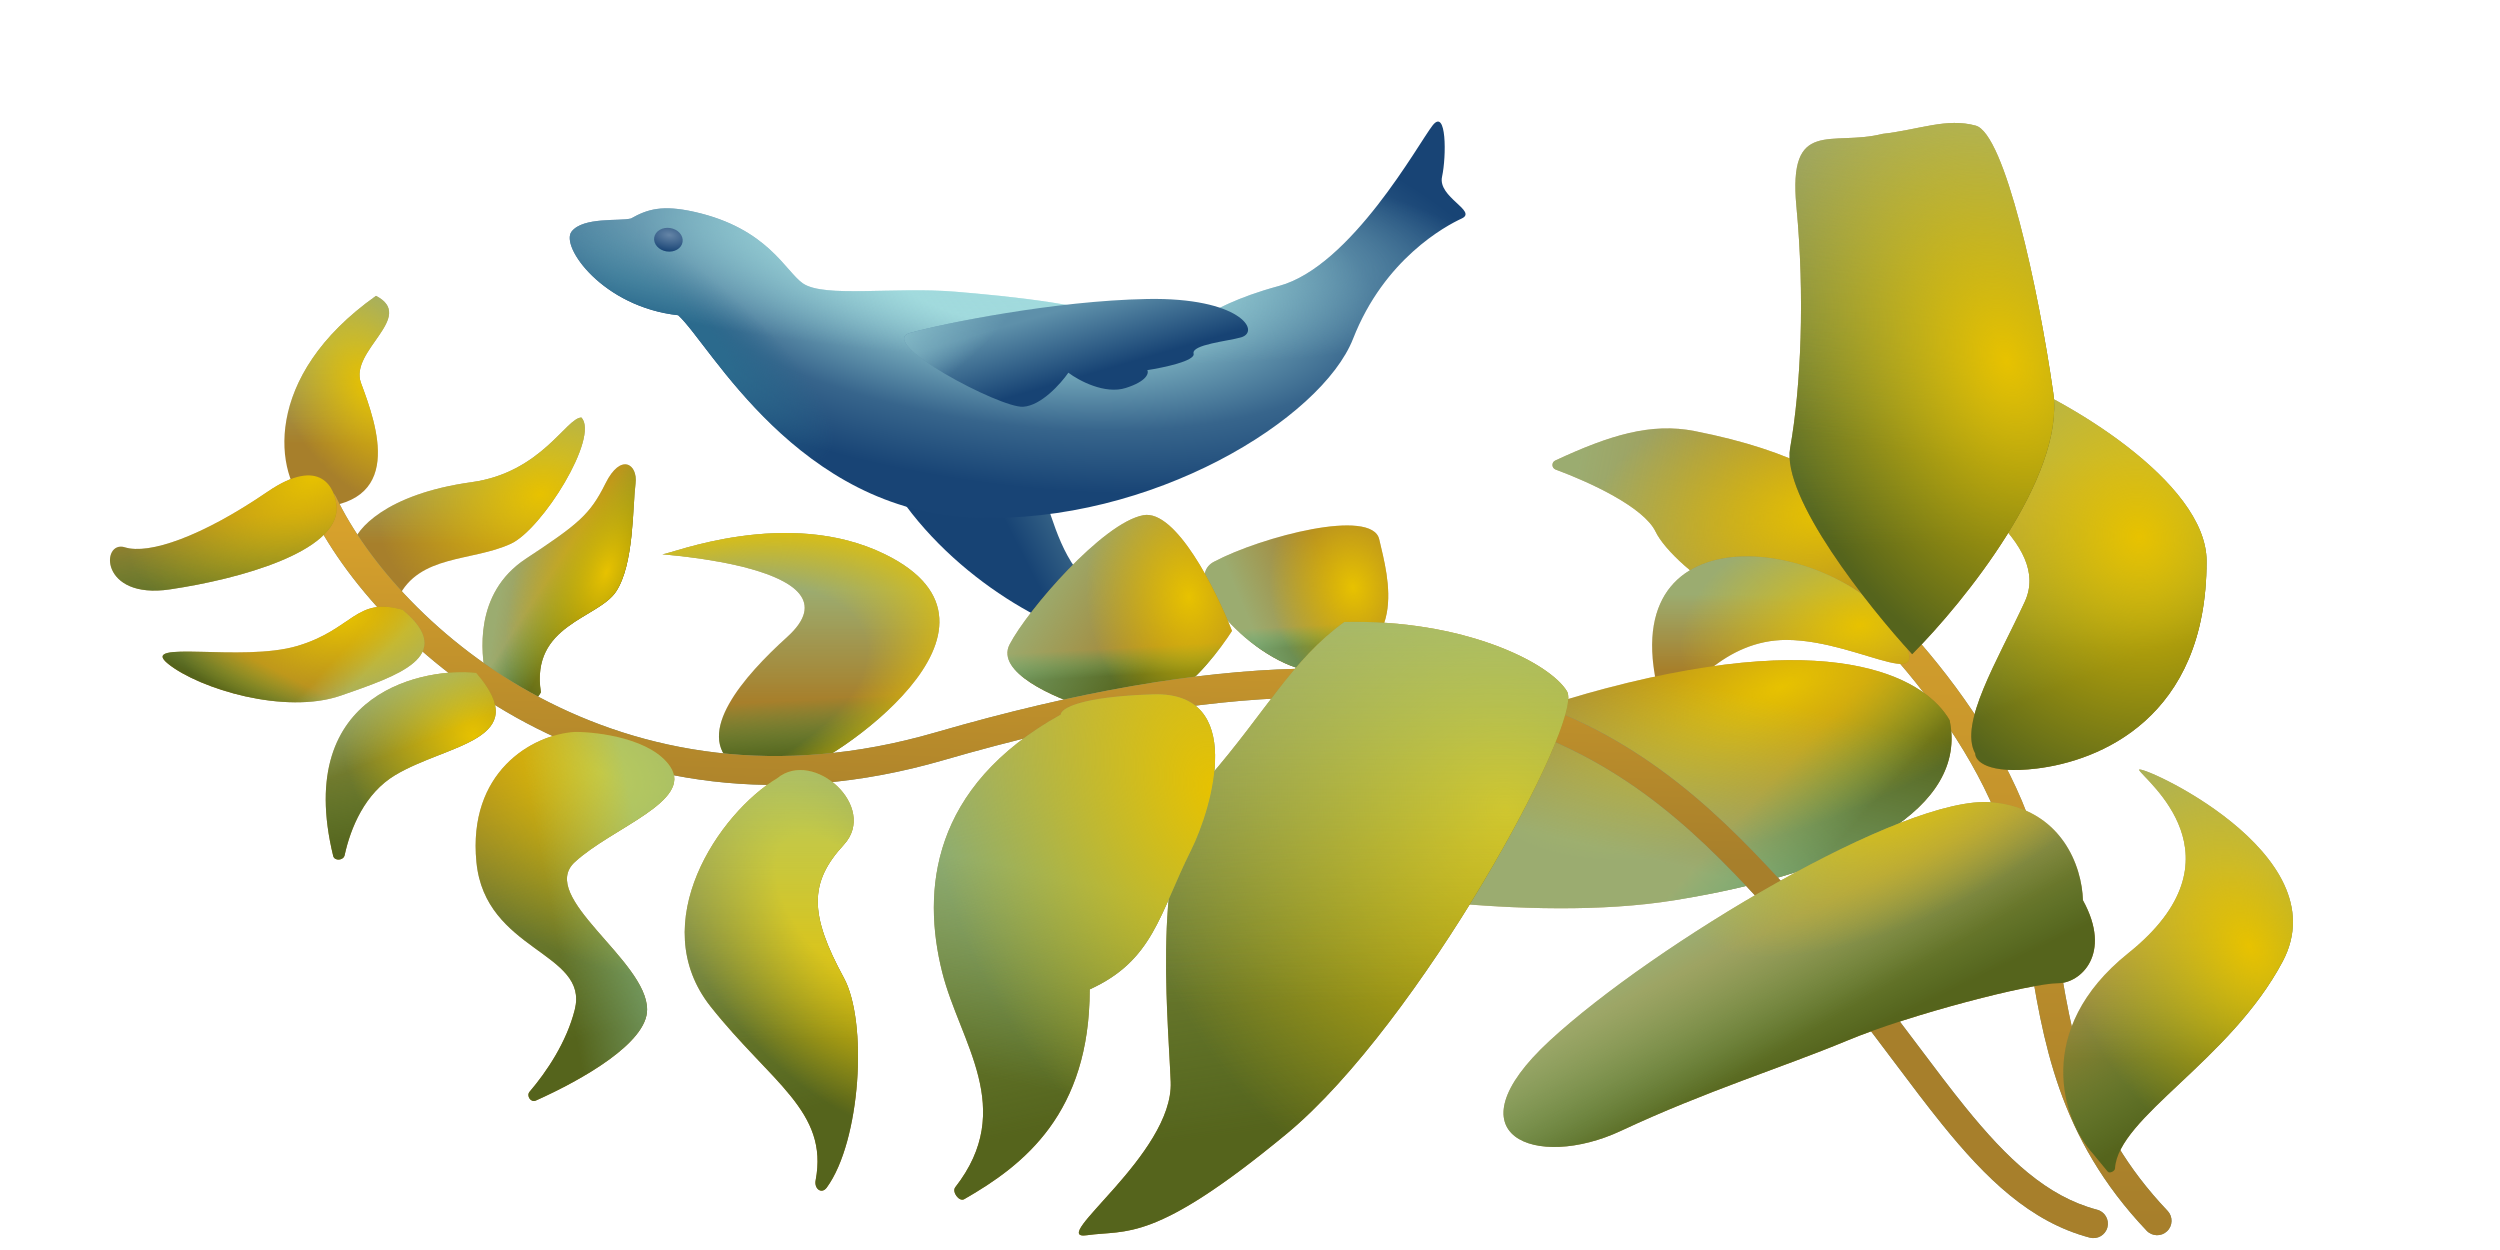 <svg viewBox="0 0 240 120" fill="none" xmlns="http://www.w3.org/2000/svg">
<path d="M107.115 61.759C112.528 62.367 108.391 58.965 105.177 56.546C102.046 54.189 101.208 50.259 100.002 46.886C95.924 48.556 88.866 47.613 85.847 46.933C91.535 55.727 101.702 61.151 107.115 61.759Z" fill="url(#paint0_linear_8078_27701)"/>
<path d="M93.556 49.697C76.531 49.067 68.247 33.148 65.107 30.262C57.87 29.468 53.771 23.662 54.872 22.233C55.973 20.803 59.509 21.257 60.578 20.971C62.155 20.08 63.581 19.648 66.66 20.339C73.716 21.923 75.41 26.068 77.084 27.208C79.143 28.609 85.88 27.512 91.748 28.007C96.369 28.397 105.745 29.241 109.718 31.392C114.979 32.216 114.488 29.696 122.785 27.451C129.729 25.572 136.187 13.743 137.532 12.038C138.877 10.333 138.864 15.001 138.436 16.969C138.008 18.938 141.873 20.262 140.324 20.977C138.775 21.692 132.893 24.843 129.895 32.516C126.897 40.189 110.581 50.328 93.556 49.697Z" fill="url(#paint1_radial_8078_27701)"/>
<path d="M93.556 49.697C76.531 49.067 68.247 33.148 65.107 30.262C57.87 29.468 53.771 23.662 54.872 22.233C55.973 20.803 59.509 21.257 60.578 20.971C62.155 20.08 63.581 19.648 66.66 20.339C73.716 21.923 75.41 26.068 77.084 27.208C79.143 28.609 85.88 27.512 91.748 28.007C96.369 28.397 105.745 29.241 109.718 31.392C114.979 32.216 114.488 29.696 122.785 27.451C129.729 25.572 136.187 13.743 137.532 12.038C138.877 10.333 138.864 15.001 138.436 16.969C138.008 18.938 141.873 20.262 140.324 20.977C138.775 21.692 132.893 24.843 129.895 32.516C126.897 40.189 110.581 50.328 93.556 49.697Z" fill="url(#paint2_radial_8078_27701)"/>
<path d="M93.556 49.697C76.531 49.067 68.247 33.148 65.107 30.262C57.87 29.468 53.771 23.662 54.872 22.233C55.973 20.803 59.509 21.257 60.578 20.971C62.155 20.08 63.581 19.648 66.66 20.339C73.716 21.923 75.41 26.068 77.084 27.208C79.143 28.609 85.88 27.512 91.748 28.007C96.369 28.397 105.745 29.241 109.718 31.392C114.979 32.216 114.488 29.696 122.785 27.451C129.729 25.572 136.187 13.743 137.532 12.038C138.877 10.333 138.864 15.001 138.436 16.969C138.008 18.938 141.873 20.262 140.324 20.977C138.775 21.692 132.893 24.843 129.895 32.516C126.897 40.189 110.581 50.328 93.556 49.697Z" fill="url(#paint3_radial_8078_27701)"/>
<path d="M108.082 37.243C106.066 37.885 103.563 36.535 102.563 35.78C101.841 36.824 99.961 38.941 98.219 39.051C96.042 39.189 84.096 32.888 87.355 31.961C90.613 31.035 101.251 28.868 110.138 28.703C119.025 28.538 121.089 31.822 119.14 32.388C117.886 32.753 114.362 33.077 114.585 33.95C114.763 34.648 111.7 35.294 110.146 35.53C110.299 35.833 110.099 36.6 108.082 37.243Z" fill="url(#paint4_linear_8078_27701)"/>
<path d="M108.082 37.243C106.066 37.885 103.563 36.535 102.563 35.78C101.841 36.824 99.961 38.941 98.219 39.051C96.042 39.189 84.096 32.888 87.355 31.961C90.613 31.035 101.251 28.868 110.138 28.703C119.025 28.538 121.089 31.822 119.14 32.388C117.886 32.753 114.362 33.077 114.585 33.95C114.763 34.648 111.7 35.294 110.146 35.53C110.299 35.833 110.099 36.6 108.082 37.243Z" fill="url(#paint5_radial_8078_27701)"/>
<ellipse cx="64.166" cy="23.015" rx="1.379" ry="1.137" transform="rotate(8.899 64.166 23.015)" fill="url(#paint6_radial_8078_27701)"/>
<path fill-rule="evenodd" clip-rule="evenodd" d="M171.538 51.662C171.995 51.049 172.863 50.923 173.476 51.38C176.667 53.762 181.585 58.189 186.079 63.802C190.565 69.403 194.714 76.291 196.22 83.591C196.724 86.032 197.103 88.411 197.474 90.74C198.901 99.705 200.213 107.942 208.088 116.242C208.614 116.797 208.591 117.673 208.036 118.199C207.481 118.726 206.605 118.703 206.079 118.148C197.561 109.17 196.106 99.94 194.675 90.866C194.32 88.616 193.967 86.375 193.508 84.15C192.126 77.453 188.268 70.965 183.918 65.532C179.576 60.111 174.83 55.846 171.819 53.599C171.206 53.142 171.08 52.274 171.538 51.662Z" fill="#789382"/>
<path fill-rule="evenodd" clip-rule="evenodd" d="M171.538 51.662C171.995 51.049 172.863 50.923 173.476 51.38C176.667 53.762 181.585 58.189 186.079 63.802C190.565 69.403 194.714 76.291 196.22 83.591C196.724 86.032 197.103 88.411 197.474 90.74C198.901 99.705 200.213 107.942 208.088 116.242C208.614 116.797 208.591 117.673 208.036 118.199C207.481 118.726 206.605 118.703 206.079 118.148C197.561 109.17 196.106 99.94 194.675 90.866C194.32 88.616 193.967 86.375 193.508 84.15C192.126 77.453 188.268 70.965 183.918 65.532C179.576 60.111 174.83 55.846 171.819 53.599C171.206 53.142 171.08 52.274 171.538 51.662Z" fill="url(#paint7_linear_8078_27701)"/>
<path d="M162.692 41.384C182.077 45.192 182.884 53.932 180.865 57.826C171.49 63.451 160.529 54.365 158.942 51.047C157.808 48.677 152.6 46.283 149.343 45.079C148.953 44.936 148.924 44.389 149.3 44.213C154.546 41.768 158.494 40.559 162.692 41.384Z" fill="#A77F2B"/>
<path d="M162.692 41.384C182.077 45.192 182.884 53.932 180.865 57.826C171.49 63.451 160.529 54.365 158.942 51.047C157.808 48.677 152.6 46.283 149.343 45.079C148.953 44.936 148.924 44.389 149.3 44.213C154.546 41.768 158.494 40.559 162.692 41.384Z" fill="url(#paint8_linear_8078_27701)" fill-opacity="0.55"/>
<path d="M162.692 41.384C182.077 45.192 182.884 53.932 180.865 57.826C171.49 63.451 160.529 54.365 158.942 51.047C157.808 48.677 152.6 46.283 149.343 45.079C148.953 44.936 148.924 44.389 149.3 44.213C154.546 41.768 158.494 40.559 162.692 41.384Z" fill="url(#paint9_radial_8078_27701)"/>
<path d="M159.951 68.932C153.172 49.317 173.797 50.903 181.441 59.413C187.066 67.778 178.846 61.432 171.49 61.432C165.606 61.432 161.827 66.336 159.951 68.932Z" fill="#A77F2B"/>
<path d="M159.951 68.932C153.172 49.317 173.797 50.903 181.441 59.413C187.066 67.778 178.846 61.432 171.49 61.432C165.606 61.432 161.827 66.336 159.951 68.932Z" fill="url(#paint10_linear_8078_27701)" fill-opacity="0.55"/>
<path d="M159.951 68.932C153.172 49.317 173.797 50.903 181.441 59.413C187.066 67.778 178.846 61.432 171.49 61.432C165.606 61.432 161.827 66.336 159.951 68.932Z" fill="url(#paint11_radial_8078_27701)"/>
<path d="M204.316 91.505C195.114 98.86 198.011 107.571 200.915 110.743L202.345 112.478C202.512 112.681 203.025 112.438 203.04 112.175C203.324 107.265 214.048 101.863 219.129 92.311C224.706 81.827 204.947 73.117 205.361 73.924C205.844 74.865 215.818 82.311 204.316 91.505Z" fill="#A77F2B"/>
<path d="M204.316 91.505C195.114 98.86 198.011 107.571 200.915 110.743L202.345 112.478C202.512 112.681 203.025 112.438 203.04 112.175C203.324 107.265 214.048 101.863 219.129 92.311C224.706 81.827 204.947 73.117 205.361 73.924C205.844 74.865 215.818 82.311 204.316 91.505Z" fill="url(#paint12_linear_8078_27701)"/>
<path d="M204.316 91.505C195.114 98.86 198.011 107.571 200.915 110.743L202.345 112.478C202.512 112.681 203.025 112.438 203.04 112.175C203.324 107.265 214.048 101.863 219.129 92.311C224.706 81.827 204.947 73.117 205.361 73.924C205.844 74.865 215.818 82.311 204.316 91.505Z" fill="url(#paint13_linear_8078_27701)" fill-opacity="0.55"/>
<path d="M204.316 91.505C195.114 98.86 198.011 107.571 200.915 110.743L202.345 112.478C202.512 112.681 203.025 112.438 203.04 112.175C203.324 107.265 214.048 101.863 219.129 92.311C224.706 81.827 204.947 73.117 205.361 73.924C205.844 74.865 215.818 82.311 204.316 91.505Z" fill="url(#paint14_radial_8078_27701)"/>
<path d="M194.38 57.767C191.784 63.392 188.034 69.45 189.621 72.335C189.621 73.056 190.804 74.354 195.534 73.777C201.448 73.056 211.832 69.017 211.832 53.873C211.832 46.227 198.13 38.152 191.784 35.844C186.707 33.998 180.342 35.075 177.794 35.844C177.794 35.844 177.65 38.44 182.698 42.623C187.746 46.806 196.977 52.142 194.38 57.767Z" fill="#A77F2B"/>
<path d="M194.38 57.767C191.784 63.392 188.034 69.45 189.621 72.335C189.621 73.056 190.804 74.354 195.534 73.777C201.448 73.056 211.832 69.017 211.832 53.873C211.832 46.227 198.13 38.152 191.784 35.844C186.707 33.998 180.342 35.075 177.794 35.844C177.794 35.844 177.65 38.44 182.698 42.623C187.746 46.806 196.977 52.142 194.38 57.767Z" fill="url(#paint15_linear_8078_27701)"/>
<path d="M194.38 57.767C191.784 63.392 188.034 69.45 189.621 72.335C189.621 73.056 190.804 74.354 195.534 73.777C201.448 73.056 211.832 69.017 211.832 53.873C211.832 46.227 198.13 38.152 191.784 35.844C186.707 33.998 180.342 35.075 177.794 35.844C177.794 35.844 177.65 38.44 182.698 42.623C187.746 46.806 196.977 52.142 194.38 57.767Z" fill="url(#paint16_linear_8078_27701)" fill-opacity="0.55"/>
<path d="M194.38 57.767C191.784 63.392 188.034 69.45 189.621 72.335C189.621 73.056 190.804 74.354 195.534 73.777C201.448 73.056 211.832 69.017 211.832 53.873C211.832 46.227 198.13 38.152 191.784 35.844C186.707 33.998 180.342 35.075 177.794 35.844C177.794 35.844 177.65 38.44 182.698 42.623C187.746 46.806 196.977 52.142 194.38 57.767Z" fill="url(#paint17_radial_8078_27701)"/>
<path d="M172.457 19.841C171.643 11.235 175.823 14.093 180.731 12.85C184.32 12.44 186.868 11.297 189.662 12.059C192.457 12.82 195.675 27.672 197.113 37.711C198.263 45.743 188.563 57.787 183.569 62.804C179.315 58.17 171.016 47.721 171.854 43.004C172.902 37.109 173.27 28.448 172.457 19.841Z" fill="#A77F2B"/>
<path d="M172.457 19.841C171.643 11.235 175.823 14.093 180.731 12.85C184.32 12.44 186.868 11.297 189.662 12.059C192.457 12.82 195.675 27.672 197.113 37.711C198.263 45.743 188.563 57.787 183.569 62.804C179.315 58.17 171.016 47.721 171.854 43.004C172.902 37.109 173.27 28.448 172.457 19.841Z" fill="url(#paint18_linear_8078_27701)"/>
<path d="M172.457 19.841C171.643 11.235 175.823 14.093 180.731 12.85C184.32 12.44 186.868 11.297 189.662 12.059C192.457 12.82 195.675 27.672 197.113 37.711C198.263 45.743 188.563 57.787 183.569 62.804C179.315 58.17 171.016 47.721 171.854 43.004C172.902 37.109 173.27 28.448 172.457 19.841Z" fill="url(#paint19_linear_8078_27701)" fill-opacity="0.55"/>
<path d="M172.457 19.841C171.643 11.235 175.823 14.093 180.731 12.85C184.32 12.44 186.868 11.297 189.662 12.059C192.457 12.82 195.675 27.672 197.113 37.711C198.263 45.743 188.563 57.787 183.569 62.804C179.315 58.17 171.016 47.721 171.854 43.004C172.902 37.109 173.27 28.448 172.457 19.841Z" fill="url(#paint20_radial_8078_27701)"/>
<path d="M154.118 66.092C177.248 59.992 185.128 65.584 187.161 69.142C188.94 77.53 178.011 83.63 160.727 86.427C146.899 88.663 127.683 85.495 119.804 83.63C123.532 79.818 135.614 70.972 154.118 66.092Z" fill="#A77F2B"/>
<path d="M154.118 66.092C177.248 59.992 185.128 65.584 187.161 69.142C188.94 77.53 178.011 83.63 160.727 86.427C146.899 88.663 127.683 85.495 119.804 83.63C123.532 79.818 135.614 70.972 154.118 66.092Z" fill="url(#paint21_linear_8078_27701)"/>
<path d="M154.118 66.092C177.248 59.992 185.128 65.584 187.161 69.142C188.94 77.53 178.011 83.63 160.727 86.427C146.899 88.663 127.683 85.495 119.804 83.63C123.532 79.818 135.614 70.972 154.118 66.092Z" fill="url(#paint22_radial_8078_27701)"/>
<path d="M154.118 66.092C177.248 59.992 185.128 65.584 187.161 69.142C188.94 77.53 178.011 83.63 160.727 86.427C146.899 88.663 127.683 85.495 119.804 83.63C123.532 79.818 135.614 70.972 154.118 66.092Z" fill="url(#paint23_linear_8078_27701)" fill-opacity="0.55"/>
<path d="M36.096 28.402C25.134 36.191 26.288 45.566 29.606 48.739C39.088 48.739 36.119 40.724 34.671 36.813L34.654 36.767C33.5 33.652 39.99 30.421 36.096 28.402Z" fill="#A77F2B"/>
<path d="M36.096 28.402C25.134 36.191 26.288 45.566 29.606 48.739C39.088 48.739 36.119 40.724 34.671 36.813L34.654 36.767C33.5 33.652 39.99 30.421 36.096 28.402Z" fill="url(#paint24_linear_8078_27701)" fill-opacity="0.55"/>
<path d="M36.096 28.402C25.134 36.191 26.288 45.566 29.606 48.739C39.088 48.739 36.119 40.724 34.671 36.813L34.654 36.767C33.5 33.652 39.99 30.421 36.096 28.402Z" fill="url(#paint25_radial_8078_27701)"/>
<path d="M33.894 52.2C33.663 53.239 37.068 56.72 38.222 57.393C40.24 53.21 45.289 53.931 49.039 52.2C52.039 50.816 57.548 41.96 55.818 40.085C54.375 40.085 51.981 45.364 45.289 46.287C36.923 47.441 34.182 50.902 33.894 52.2Z" fill="#A77F2B"/>
<path d="M33.894 52.2C33.663 53.239 37.068 56.72 38.222 57.393C40.24 53.21 45.289 53.931 49.039 52.2C52.039 50.816 57.548 41.96 55.818 40.085C54.375 40.085 51.981 45.364 45.289 46.287C36.923 47.441 34.182 50.902 33.894 52.2Z" fill="url(#paint26_linear_8078_27701)" fill-opacity="0.55"/>
<path d="M33.894 52.2C33.663 53.239 37.068 56.72 38.222 57.393C40.24 53.21 45.289 53.931 49.039 52.2C52.039 50.816 57.548 41.96 55.818 40.085C54.375 40.085 51.981 45.364 45.289 46.287C36.923 47.441 34.182 50.902 33.894 52.2Z" fill="url(#paint27_radial_8078_27701)"/>
<path d="M50.481 53.642C45.404 56.988 46.251 62.902 46.587 64.729C48.318 66.46 50.481 69.075 51.924 66.46C50.914 59.969 57.404 59.393 59.135 56.797C60.866 54.2 60.722 48.72 61.01 46.412C61.241 44.566 59.604 43.426 58.126 46.412C56.647 49.398 55.558 50.296 50.481 53.642Z" fill="#A77F2B"/>
<path d="M50.481 53.642C45.404 56.988 46.251 62.902 46.587 64.729C48.318 66.46 50.481 69.075 51.924 66.46C50.914 59.969 57.404 59.393 59.135 56.797C60.866 54.2 60.722 48.72 61.01 46.412C61.241 44.566 59.604 43.426 58.126 46.412C56.647 49.398 55.558 50.296 50.481 53.642Z" fill="url(#paint28_linear_8078_27701)" fill-opacity="0.55"/>
<path d="M50.481 53.642C45.404 56.988 46.251 62.902 46.587 64.729C48.318 66.46 50.481 69.075 51.924 66.46C50.914 59.969 57.404 59.393 59.135 56.797C60.866 54.2 60.722 48.72 61.01 46.412C61.241 44.566 59.604 43.426 58.126 46.412C56.647 49.398 55.558 50.296 50.481 53.642Z" fill="url(#paint29_linear_8078_27701)"/>
<path d="M50.481 53.642C45.404 56.988 46.251 62.902 46.587 64.729C48.318 66.46 50.481 69.075 51.924 66.46C50.914 59.969 57.404 59.393 59.135 56.797C60.866 54.2 60.722 48.72 61.01 46.412C61.241 44.566 59.604 43.426 58.126 46.412C56.647 49.398 55.558 50.296 50.481 53.642Z" fill="url(#paint30_radial_8078_27701)"/>
<path d="M75.578 61.142C71.361 64.954 66.635 70.373 70.385 73.402C71.203 73.931 73.53 74.816 76.299 74.123C79.76 73.258 99.376 60.277 84.953 53.21C75.578 48.616 64.328 53.21 63.607 53.21C62.886 53.21 83.078 54.364 75.578 61.142Z" fill="#A77F2B"/>
<path d="M75.578 61.142C71.361 64.954 66.635 70.373 70.385 73.402C71.203 73.931 73.53 74.816 76.299 74.123C79.76 73.258 99.376 60.277 84.953 53.21C75.578 48.616 64.328 53.21 63.607 53.21C62.886 53.21 83.078 54.364 75.578 61.142Z" fill="url(#paint31_linear_8078_27701)"/>
<path d="M75.578 61.142C71.361 64.954 66.635 70.373 70.385 73.402C71.203 73.931 73.53 74.816 76.299 74.123C79.76 73.258 99.376 60.277 84.953 53.21C75.578 48.616 64.328 53.21 63.607 53.21C62.886 53.21 83.078 54.364 75.578 61.142Z" fill="url(#paint32_linear_8078_27701)" fill-opacity="0.55"/>
<path d="M75.578 61.142C71.361 64.954 66.635 70.373 70.385 73.402C71.203 73.931 73.53 74.816 76.299 74.123C79.76 73.258 99.376 60.277 84.953 53.21C75.578 48.616 64.328 53.21 63.607 53.21C62.886 53.21 83.078 54.364 75.578 61.142Z" fill="url(#paint33_radial_8078_27701)"/>
<path d="M116.538 53.932C112.846 55.893 121.298 64.46 126.49 64.46C135.432 62.73 133.269 55.518 132.404 51.768C131.71 48.764 121.154 51.48 116.538 53.932Z" fill="#A77F2B"/>
<path d="M116.538 53.932C112.846 55.893 121.298 64.46 126.49 64.46C135.432 62.73 133.269 55.518 132.404 51.768C131.71 48.764 121.154 51.48 116.538 53.932Z" fill="url(#paint34_linear_8078_27701)"/>
<path d="M116.538 53.932C112.846 55.893 121.298 64.46 126.49 64.46C135.432 62.73 133.269 55.518 132.404 51.768C131.71 48.764 121.154 51.48 116.538 53.932Z" fill="url(#paint35_linear_8078_27701)" fill-opacity="0.55"/>
<path d="M116.538 53.932C112.846 55.893 121.298 64.46 126.49 64.46C135.432 62.73 133.269 55.518 132.404 51.768C131.71 48.764 121.154 51.48 116.538 53.932Z" fill="url(#paint36_radial_8078_27701)"/>
<path d="M96.924 61.864C95.54 64.518 101.251 67.008 104.28 67.922C106.107 67.922 110.309 67.662 112.501 66.624C114.694 65.585 117.261 62.153 118.271 60.566C116.732 56.624 112.876 48.883 109.761 49.46C105.867 50.181 98.655 58.547 96.924 61.864Z" fill="#A77F2B"/>
<path d="M96.924 61.864C95.54 64.518 101.251 67.008 104.28 67.922C106.107 67.922 110.309 67.662 112.501 66.624C114.694 65.585 117.261 62.153 118.271 60.566C116.732 56.624 112.876 48.883 109.761 49.46C105.867 50.181 98.655 58.547 96.924 61.864Z" fill="url(#paint37_linear_8078_27701)"/>
<path d="M96.924 61.864C95.54 64.518 101.251 67.008 104.28 67.922C106.107 67.922 110.309 67.662 112.501 66.624C114.694 65.585 117.261 62.153 118.271 60.566C116.732 56.624 112.876 48.883 109.761 49.46C105.867 50.181 98.655 58.547 96.924 61.864Z" fill="url(#paint38_linear_8078_27701)" fill-opacity="0.55"/>
<path d="M96.924 61.864C95.54 64.518 101.251 67.008 104.28 67.922C106.107 67.922 110.309 67.662 112.501 66.624C114.694 65.585 117.261 62.153 118.271 60.566C116.732 56.624 112.876 48.883 109.761 49.46C105.867 50.181 98.655 58.547 96.924 61.864Z" fill="url(#paint39_radial_8078_27701)"/>
<path fill-rule="evenodd" clip-rule="evenodd" d="M30.42 47.075C31.11 46.745 31.937 47.037 32.267 47.727C38.157 60.041 59.336 79.161 89.783 70.322C117.433 62.294 135.19 62.922 147.864 67.665C159.711 72.1 166.923 80.079 173.454 87.303C173.899 87.796 174.342 88.286 174.783 88.771C178.373 92.721 181.455 96.821 184.265 100.56C185.784 102.581 187.224 104.497 188.622 106.226C192.701 111.272 196.507 114.866 201.325 116.134C202.065 116.328 202.506 117.086 202.312 117.825C202.117 118.565 201.36 119.006 200.62 118.812C194.886 117.303 190.601 113.079 186.468 107.967C184.948 106.087 183.457 104.1 181.914 102.045C179.166 98.385 176.256 94.508 172.733 90.633C172.309 90.166 171.884 89.697 171.459 89.227C164.884 81.96 158.088 74.449 146.893 70.259C134.99 65.804 117.896 65.043 90.555 72.981C58.509 82.285 36.099 62.156 29.769 48.922C29.439 48.232 29.73 47.405 30.42 47.075Z" fill="#789382"/>
<path fill-rule="evenodd" clip-rule="evenodd" d="M30.42 47.075C31.11 46.745 31.937 47.037 32.267 47.727C38.157 60.041 59.336 79.161 89.783 70.322C117.433 62.294 135.19 62.922 147.864 67.665C159.711 72.1 166.923 80.079 173.454 87.303C173.899 87.796 174.342 88.286 174.783 88.771C178.373 92.721 181.455 96.821 184.265 100.56C185.784 102.581 187.224 104.497 188.622 106.226C192.701 111.272 196.507 114.866 201.325 116.134C202.065 116.328 202.506 117.086 202.312 117.825C202.117 118.565 201.36 119.006 200.62 118.812C194.886 117.303 190.601 113.079 186.468 107.967C184.948 106.087 183.457 104.1 181.914 102.045C179.166 98.385 176.256 94.508 172.733 90.633C172.309 90.166 171.884 89.697 171.459 89.227C164.884 81.96 158.088 74.449 146.893 70.259C134.99 65.804 117.896 65.043 90.555 72.981C58.509 82.285 36.099 62.156 29.769 48.922C29.439 48.232 29.73 47.405 30.42 47.075Z" fill="url(#paint40_linear_8078_27701)"/>
<path d="M150.433 66.375C148.766 63.598 140.435 59.432 129.049 59.71C124.051 63.32 121.551 68.319 115.997 74.706C110.443 81.093 112.109 96.922 112.387 103.865C112.665 110.808 100.446 119.139 104.333 118.583C108.221 118.028 110.721 119.417 123.495 108.864C136.27 98.311 152.099 69.152 150.433 66.375Z" fill="#A77F2B"/>
<path d="M150.433 66.375C148.766 63.598 140.435 59.432 129.049 59.71C124.051 63.32 121.551 68.319 115.997 74.706C110.443 81.093 112.109 96.922 112.387 103.865C112.665 110.808 100.446 119.139 104.333 118.583C108.221 118.028 110.721 119.417 123.495 108.864C136.27 98.311 152.099 69.152 150.433 66.375Z" fill="url(#paint41_linear_8078_27701)"/>
<path d="M150.433 66.375C148.766 63.598 140.435 59.432 129.049 59.71C124.051 63.32 121.551 68.319 115.997 74.706C110.443 81.093 112.109 96.922 112.387 103.865C112.665 110.808 100.446 119.139 104.333 118.583C108.221 118.028 110.721 119.417 123.495 108.864C136.27 98.311 152.099 69.152 150.433 66.375Z" fill="url(#paint42_radial_8078_27701)"/>
<path d="M150.433 66.375C148.766 63.598 140.435 59.432 129.049 59.71C124.051 63.32 121.551 68.319 115.997 74.706C110.443 81.093 112.109 96.922 112.387 103.865C112.665 110.808 100.446 119.139 104.333 118.583C108.221 118.028 110.721 119.417 123.495 108.864C136.27 98.311 152.099 69.152 150.433 66.375Z" fill="url(#paint43_linear_8078_27701)" fill-opacity="0.55"/>
<path d="M90.447 93.314C88.503 85.538 89.336 75.541 101.833 68.599C101.833 68.043 103.61 66.877 110.719 66.655C119.606 66.377 116.437 77.435 114.33 81.65C111.275 87.76 110.719 92.202 104.61 94.98C104.61 106.852 98.344 111.82 92.564 115.121C92.077 115.399 91.36 114.42 91.705 113.978C97.605 106.415 92.137 100.075 90.447 93.314Z" fill="#A77F2B"/>
<path d="M90.447 93.314C88.503 85.538 89.336 75.541 101.833 68.599C101.833 68.043 103.61 66.877 110.719 66.655C119.606 66.377 116.437 77.435 114.33 81.65C111.275 87.76 110.719 92.202 104.61 94.98C104.61 106.852 98.344 111.82 92.564 115.121C92.077 115.399 91.36 114.42 91.705 113.978C97.605 106.415 92.137 100.075 90.447 93.314Z" fill="url(#paint44_linear_8078_27701)"/>
<path d="M90.447 93.314C88.503 85.538 89.336 75.541 101.833 68.599C101.833 68.043 103.61 66.877 110.719 66.655C119.606 66.377 116.437 77.435 114.33 81.65C111.275 87.76 110.719 92.202 104.61 94.98C104.61 106.852 98.344 111.82 92.564 115.121C92.077 115.399 91.36 114.42 91.705 113.978C97.605 106.415 92.137 100.075 90.447 93.314Z" fill="url(#paint45_linear_8078_27701)" fill-opacity="0.55"/>
<path d="M90.447 93.314C88.503 85.538 89.336 75.541 101.833 68.599C101.833 68.043 103.61 66.877 110.719 66.655C119.606 66.377 116.437 77.435 114.33 81.65C111.275 87.76 110.719 92.202 104.61 94.98C104.61 106.852 98.344 111.82 92.564 115.121C92.077 115.399 91.36 114.42 91.705 113.978C97.605 106.415 92.137 100.075 90.447 93.314Z" fill="url(#paint46_radial_8078_27701)"/>
<path d="M68.231 96.646C61.844 88.592 69.064 78.04 74.618 74.707C78.105 71.839 84.338 77.484 81.005 81.094C77.673 84.704 77.673 87.759 81.005 93.869C83.315 98.103 82.636 109.524 79.369 114.004C78.879 114.677 78.145 114.131 78.301 113.313C79.569 106.676 74.014 103.938 68.231 96.646Z" fill="#A77F2B"/>
<path d="M68.231 96.646C61.844 88.592 69.064 78.04 74.618 74.707C78.105 71.839 84.338 77.484 81.005 81.094C77.673 84.704 77.673 87.759 81.005 93.869C83.315 98.103 82.636 109.524 79.369 114.004C78.879 114.677 78.145 114.131 78.301 113.313C79.569 106.676 74.014 103.938 68.231 96.646Z" fill="url(#paint47_linear_8078_27701)"/>
<path d="M68.231 96.646C61.844 88.592 69.064 78.04 74.618 74.707C78.105 71.839 84.338 77.484 81.005 81.094C77.673 84.704 77.673 87.759 81.005 93.869C83.315 98.103 82.636 109.524 79.369 114.004C78.879 114.677 78.145 114.131 78.301 113.313C79.569 106.676 74.014 103.938 68.231 96.646Z" fill="url(#paint48_radial_8078_27701)"/>
<path d="M68.231 96.646C61.844 88.592 69.064 78.04 74.618 74.707C78.105 71.839 84.338 77.484 81.005 81.094C77.673 84.704 77.673 87.759 81.005 93.869C83.315 98.103 82.636 109.524 79.369 114.004C78.879 114.677 78.145 114.131 78.301 113.313C79.569 106.676 74.014 103.938 68.231 96.646Z" fill="url(#paint49_linear_8078_27701)" fill-opacity="0.55"/>
<path d="M45.737 82.759C44.904 74.15 51.013 70.54 55.179 70.263C57.493 70.263 62.566 70.929 64.343 73.595C66.564 76.927 58.789 79.427 55.179 82.759C51.57 86.092 62.121 92.201 62.121 96.922C62.121 100.097 55.972 103.625 51.428 105.659C50.959 105.869 50.508 105.196 50.843 104.805C52.466 102.906 54.396 100.052 55.179 96.922C56.568 91.368 46.57 91.368 45.737 82.759Z" fill="#A77F2B"/>
<path d="M45.737 82.759C44.904 74.15 51.013 70.54 55.179 70.263C57.493 70.263 62.566 70.929 64.343 73.595C66.564 76.927 58.789 79.427 55.179 82.759C51.57 86.092 62.121 92.201 62.121 96.922C62.121 100.097 55.972 103.625 51.428 105.659C50.959 105.869 50.508 105.196 50.843 104.805C52.466 102.906 54.396 100.052 55.179 96.922C56.568 91.368 46.57 91.368 45.737 82.759Z" fill="url(#paint50_linear_8078_27701)"/>
<path d="M45.737 82.759C44.904 74.15 51.013 70.54 55.179 70.263C57.493 70.263 62.566 70.929 64.343 73.595C66.564 76.927 58.789 79.427 55.179 82.759C51.57 86.092 62.121 92.201 62.121 96.922C62.121 100.097 55.972 103.625 51.428 105.659C50.959 105.869 50.508 105.196 50.843 104.805C52.466 102.906 54.396 100.052 55.179 96.922C56.568 91.368 46.57 91.368 45.737 82.759Z" fill="url(#paint51_radial_8078_27701)"/>
<path d="M45.737 82.759C44.904 74.15 51.013 70.54 55.179 70.263C57.493 70.263 62.566 70.929 64.343 73.595C66.564 76.927 58.789 79.427 55.179 82.759C51.57 86.092 62.121 92.201 62.121 96.922C62.121 100.097 55.972 103.625 51.428 105.659C50.959 105.869 50.508 105.196 50.843 104.805C52.466 102.906 54.396 100.052 55.179 96.922C56.568 91.368 46.57 91.368 45.737 82.759Z" fill="url(#paint52_linear_8078_27701)" fill-opacity="0.55"/>
<path d="M31.988 82.174C28.074 66.115 41.198 64.057 45.722 64.605C51.347 71.096 42.982 71.384 37.934 74.413C35.043 76.147 33.655 79.463 33.082 82.107C32.972 82.615 32.111 82.679 31.988 82.174Z" fill="#A77F2B"/>
<path d="M31.988 82.174C28.074 66.115 41.198 64.057 45.722 64.605C51.347 71.096 42.982 71.384 37.934 74.413C35.043 76.147 33.655 79.463 33.082 82.107C32.972 82.615 32.111 82.679 31.988 82.174Z" fill="url(#paint53_linear_8078_27701)"/>
<path d="M31.988 82.174C28.074 66.115 41.198 64.057 45.722 64.605C51.347 71.096 42.982 71.384 37.934 74.413C35.043 76.147 33.655 79.463 33.082 82.107C32.972 82.615 32.111 82.679 31.988 82.174Z" fill="url(#paint54_radial_8078_27701)"/>
<path d="M31.988 82.174C28.074 66.115 41.198 64.057 45.722 64.605C51.347 71.096 42.982 71.384 37.934 74.413C35.043 76.147 33.655 79.463 33.082 82.107C32.972 82.615 32.111 82.679 31.988 82.174Z" fill="url(#paint55_linear_8078_27701)" fill-opacity="0.55"/>
<path d="M28.559 62.008C33.896 60.422 34.184 57.249 38.655 58.547C43.992 63.018 38.078 64.893 32.742 66.768C27.405 68.643 19.145 66.131 16.155 63.739C13.165 61.347 23.223 63.595 28.559 62.008Z" fill="#A77F2B"/>
<path d="M28.559 62.008C33.896 60.422 34.184 57.249 38.655 58.547C43.992 63.018 38.078 64.893 32.742 66.768C27.405 68.643 19.145 66.131 16.155 63.739C13.165 61.347 23.223 63.595 28.559 62.008Z" fill="url(#paint56_linear_8078_27701)"/>
<path d="M28.559 62.008C33.896 60.422 34.184 57.249 38.655 58.547C43.992 63.018 38.078 64.893 32.742 66.768C27.405 68.643 19.145 66.131 16.155 63.739C13.165 61.347 23.223 63.595 28.559 62.008Z" fill="url(#paint57_linear_8078_27701)" fill-opacity="0.55"/>
<path d="M28.559 62.008C33.896 60.422 34.184 57.249 38.655 58.547C43.992 63.018 38.078 64.893 32.742 66.768C27.405 68.643 19.145 66.131 16.155 63.739C13.165 61.347 23.223 63.595 28.559 62.008Z" fill="url(#paint58_radial_8078_27701)"/>
<path d="M25.692 47.205C30.769 43.743 32.231 46.82 32.327 48.791C32.327 52.974 23.096 55.57 16.317 56.58C9.539 57.589 9.683 51.82 11.991 52.541C14.298 53.262 19.346 51.531 25.692 47.205Z" fill="#A77F2B"/>
<path d="M25.692 47.205C30.769 43.743 32.231 46.82 32.327 48.791C32.327 52.974 23.096 55.57 16.317 56.58C9.539 57.589 9.683 51.82 11.991 52.541C14.298 53.262 19.346 51.531 25.692 47.205Z" fill="url(#paint59_linear_8078_27701)"/>
<path d="M25.692 47.205C30.769 43.743 32.231 46.82 32.327 48.791C32.327 52.974 23.096 55.57 16.317 56.58C9.539 57.589 9.683 51.82 11.991 52.541C14.298 53.262 19.346 51.531 25.692 47.205Z" fill="url(#paint60_radial_8078_27701)"/>
<path d="M191.23 77.021C197.94 77.631 199.874 83.198 199.959 86.418C202.823 91.617 199.689 94.388 197.593 94.388C194.978 94.388 183.426 97.355 177.325 99.897C171.225 102.439 163.76 104.741 155.626 108.553C147.492 112.366 138.869 109.048 148.782 99.897C158.695 90.747 182.842 76.259 191.23 77.021Z" fill="#A77F2B"/>
<path d="M191.23 77.021C197.94 77.631 199.874 83.198 199.959 86.418C202.823 91.617 199.689 94.388 197.593 94.388C194.978 94.388 183.426 97.355 177.325 99.897C171.225 102.439 163.76 104.741 155.626 108.553C147.492 112.366 138.869 109.048 148.782 99.897C158.695 90.747 182.842 76.259 191.23 77.021Z" fill="url(#paint61_linear_8078_27701)"/>
<path d="M191.23 77.021C197.94 77.631 199.874 83.198 199.959 86.418C202.823 91.617 199.689 94.388 197.593 94.388C194.978 94.388 183.426 97.355 177.325 99.897C171.225 102.439 163.76 104.741 155.626 108.553C147.492 112.366 138.869 109.048 148.782 99.897C158.695 90.747 182.842 76.259 191.23 77.021Z" fill="url(#paint62_linear_8078_27701)" fill-opacity="0.55"/>
<path d="M191.23 77.021C197.94 77.631 199.874 83.198 199.959 86.418C202.823 91.617 199.689 94.388 197.593 94.388C194.978 94.388 183.426 97.355 177.325 99.897C171.225 102.439 163.76 104.741 155.626 108.553C147.492 112.366 138.869 109.048 148.782 99.897C158.695 90.747 182.842 76.259 191.23 77.021Z" fill="url(#paint63_radial_8078_27701)"/>
<defs>
<linearGradient id="paint0_linear_8078_27701" x1="105.31" y1="55.337" x2="100.492" y2="57.816" gradientUnits="userSpaceOnUse">
<stop stop-color="#3C698A"/>
<stop offset="1" stop-color="#174374"/>
</linearGradient>
<radialGradient id="paint1_radial_8078_27701" cx="0" cy="0" r="1" gradientUnits="userSpaceOnUse" gradientTransform="translate(96.975 26.251) rotate(97.814) scale(23.882 58.554)">
<stop offset="0.205" stop-color="#A1DADD"/>
<stop offset="0.605" stop-color="#37658C"/>
<stop offset="0.848" stop-color="#184475"/>
</radialGradient>
<radialGradient id="paint2_radial_8078_27701" cx="0" cy="0" r="1" gradientUnits="userSpaceOnUse" gradientTransform="translate(64.552 31.532) rotate(-51.082) scale(6.148 19.31)">
<stop offset="0.348" stop-color="#2B6A8D"/>
<stop offset="1" stop-color="#2B6A8D" stop-opacity="0"/>
</radialGradient>
<radialGradient id="paint3_radial_8078_27701" cx="0" cy="0" r="1" gradientUnits="userSpaceOnUse" gradientTransform="translate(90.323 22.575) rotate(94.814) scale(13.284 63.356)">
<stop stop-color="#A1DADD"/>
<stop offset="0.87" stop-color="#A1DADD" stop-opacity="0"/>
</radialGradient>
<linearGradient id="paint4_linear_8078_27701" x1="102.395" y1="29.613" x2="104.266" y2="36.014" gradientUnits="userSpaceOnUse">
<stop stop-color="#5E90AA"/>
<stop offset="1" stop-color="#174374"/>
</linearGradient>
<radialGradient id="paint5_radial_8078_27701" cx="0" cy="0" r="1" gradientUnits="userSpaceOnUse" gradientTransform="translate(86.835 32.206) rotate(54.282) scale(5.651 14.649)">
<stop stop-color="#82B7C5"/>
<stop offset="1" stop-color="#82B7C5" stop-opacity="0"/>
</radialGradient>
<radialGradient id="paint6_radial_8078_27701" cx="0" cy="0" r="1" gradientUnits="userSpaceOnUse" gradientTransform="translate(64.166 22.555) rotate(90) scale(1.597 2.846)">
<stop stop-color="#6585A7"/>
<stop offset="1" stop-color="#184475"/>
</radialGradient>
<linearGradient id="paint7_linear_8078_27701" x1="189.865" y1="52.49" x2="189.865" y2="117.195" gradientUnits="userSpaceOnUse">
<stop stop-color="#D7A12C"/>
<stop offset="1" stop-color="#A77F2B"/>
</linearGradient>
<linearGradient id="paint8_linear_8078_27701" x1="151.442" y1="44.712" x2="179.423" y2="50.374" gradientUnits="userSpaceOnUse">
<stop stop-color="#92D1A9"/>
<stop offset="1" stop-color="#92D1A9" stop-opacity="0"/>
</linearGradient>
<radialGradient id="paint9_radial_8078_27701" cx="0" cy="0" r="1" gradientUnits="userSpaceOnUse" gradientTransform="translate(175.239 49.011) rotate(170.232) scale(23.538 13.348)">
<stop stop-color="#E7C200"/>
<stop offset="1" stop-color="#E7C200" stop-opacity="0"/>
</radialGradient>
<linearGradient id="paint10_linear_8078_27701" x1="170.954" y1="56.992" x2="170.954" y2="68.932" gradientUnits="userSpaceOnUse">
<stop stop-color="#92D1A9"/>
<stop offset="0.607" stop-color="#92D1A9" stop-opacity="0"/>
</linearGradient>
<radialGradient id="paint11_radial_8078_27701" cx="0" cy="0" r="1" gradientUnits="userSpaceOnUse" gradientTransform="translate(178.579 60.028) rotate(168.963) scale(17.504 11.156)">
<stop stop-color="#E7C200"/>
<stop offset="1" stop-color="#E7C200" stop-opacity="0"/>
</radialGradient>
<linearGradient id="paint12_linear_8078_27701" x1="207.516" y1="89.518" x2="218.683" y2="107.725" gradientUnits="userSpaceOnUse">
<stop stop-color="#2A8A46" stop-opacity="0"/>
<stop offset="0.73" stop-color="#55641C"/>
</linearGradient>
<linearGradient id="paint13_linear_8078_27701" x1="209.238" y1="83.077" x2="209.238" y2="113.602" gradientUnits="userSpaceOnUse">
<stop stop-color="#92D1A9"/>
<stop offset="0.607" stop-color="#92D1A9" stop-opacity="0"/>
</linearGradient>
<radialGradient id="paint14_radial_8078_27701" cx="0" cy="0" r="1" gradientUnits="userSpaceOnUse" gradientTransform="translate(215.942 90.838) rotate(150.443) scale(17.367 25.276)">
<stop stop-color="#E7C200"/>
<stop offset="1" stop-color="#E7C200" stop-opacity="0"/>
</radialGradient>
<linearGradient id="paint15_linear_8078_27701" x1="192.115" y1="50.192" x2="200.402" y2="71.683" gradientUnits="userSpaceOnUse">
<stop stop-color="#2A8A46" stop-opacity="0"/>
<stop offset="0.73" stop-color="#55641C"/>
</linearGradient>
<linearGradient id="paint16_linear_8078_27701" x1="194.813" y1="43.846" x2="194.813" y2="73.921" gradientUnits="userSpaceOnUse">
<stop stop-color="#92D1A9"/>
<stop offset="0.607" stop-color="#92D1A9" stop-opacity="0"/>
</linearGradient>
<radialGradient id="paint17_radial_8078_27701" cx="0" cy="0" r="1" gradientUnits="userSpaceOnUse" gradientTransform="translate(205.32 51.492) rotate(160.378) scale(25.135 26.967)">
<stop stop-color="#E7C200"/>
<stop offset="1" stop-color="#E7C200" stop-opacity="0"/>
</radialGradient>
<linearGradient id="paint18_linear_8078_27701" x1="173.051" y1="12.99" x2="174.208" y2="54.246" gradientUnits="userSpaceOnUse">
<stop stop-color="#2A8A46" stop-opacity="0"/>
<stop offset="0.964" stop-color="#55641C"/>
</linearGradient>
<linearGradient id="paint19_linear_8078_27701" x1="187.773" y1="11.693" x2="178.834" y2="61.963" gradientUnits="userSpaceOnUse">
<stop stop-color="#92D1A9"/>
<stop offset="0.622" stop-color="#92D1A9" stop-opacity="0"/>
</linearGradient>
<radialGradient id="paint20_radial_8078_27701" cx="0" cy="0" r="1" gradientUnits="userSpaceOnUse" gradientTransform="translate(192.634 34.666) rotate(161.034) scale(22.703 32.686)">
<stop stop-color="#E7C200"/>
<stop offset="1" stop-color="#E7C200" stop-opacity="0"/>
</radialGradient>
<linearGradient id="paint21_linear_8078_27701" x1="166.442" y1="79.039" x2="172.837" y2="84.865" gradientUnits="userSpaceOnUse">
<stop stop-color="#2A8A46" stop-opacity="0"/>
<stop offset="1" stop-color="#55641C"/>
</linearGradient>
<radialGradient id="paint22_radial_8078_27701" cx="0" cy="0" r="1" gradientUnits="userSpaceOnUse" gradientTransform="translate(171.16 65.879) rotate(159.365) scale(44.741 19.551)">
<stop stop-color="#E7C200"/>
<stop offset="0.692" stop-color="#E7C200" stop-opacity="0"/>
</radialGradient>
<linearGradient id="paint23_linear_8078_27701" x1="160.672" y1="83.077" x2="164.711" y2="66.058" gradientUnits="userSpaceOnUse">
<stop stop-color="#92D1A9"/>
<stop offset="1" stop-color="#92D1A9" stop-opacity="0"/>
</linearGradient>
<linearGradient id="paint24_linear_8078_27701" x1="32.328" y1="33.094" x2="32.328" y2="48.739" gradientUnits="userSpaceOnUse">
<stop stop-color="#92D1A9"/>
<stop offset="0.607" stop-color="#92D1A9" stop-opacity="0"/>
</linearGradient>
<radialGradient id="paint25_radial_8078_27701" cx="0" cy="0" r="1" gradientUnits="userSpaceOnUse" gradientTransform="translate(35.431 37.072) rotate(147.879) scale(8.258 12.613)">
<stop stop-color="#E7C200"/>
<stop offset="1" stop-color="#E7C200" stop-opacity="0"/>
</radialGradient>
<linearGradient id="paint26_linear_8078_27701" x1="45.015" y1="44.078" x2="45.015" y2="57.393" gradientUnits="userSpaceOnUse">
<stop stop-color="#92D1A9"/>
<stop offset="0.607" stop-color="#92D1A9" stop-opacity="0"/>
</linearGradient>
<radialGradient id="paint27_radial_8078_27701" cx="0" cy="0" r="1" gradientUnits="userSpaceOnUse" gradientTransform="translate(51.887 47.463) rotate(166.434) scale(15.93 12.321)">
<stop stop-color="#E7C200"/>
<stop offset="1" stop-color="#E7C200" stop-opacity="0"/>
</radialGradient>
<linearGradient id="paint28_linear_8078_27701" x1="48.432" y1="53.661" x2="56.98" y2="55.037" gradientUnits="userSpaceOnUse">
<stop stop-color="#92D1A9"/>
<stop offset="1" stop-color="#92D1A9" stop-opacity="0"/>
</linearGradient>
<linearGradient id="paint29_linear_8078_27701" x1="50.626" y1="58.557" x2="55.674" y2="61.874" gradientUnits="userSpaceOnUse">
<stop stop-color="#2A8A46" stop-opacity="0"/>
<stop offset="0.73" stop-color="#55641C"/>
</linearGradient>
<radialGradient id="paint30_radial_8078_27701" cx="0" cy="0" r="1" gradientUnits="userSpaceOnUse" gradientTransform="translate(58.214 54.928) rotate(-158.76) scale(8.296 16.248)">
<stop stop-color="#E7C200"/>
<stop offset="1" stop-color="#E7C200" stop-opacity="0"/>
</radialGradient>
<linearGradient id="paint31_linear_8078_27701" x1="78.895" y1="67.067" x2="79.318" y2="74.557" gradientUnits="userSpaceOnUse">
<stop stop-color="#2A8A46" stop-opacity="0"/>
<stop offset="0.73" stop-color="#55641C"/>
</linearGradient>
<linearGradient id="paint32_linear_8078_27701" x1="76.885" y1="56.523" x2="76.885" y2="74.377" gradientUnits="userSpaceOnUse">
<stop stop-color="#92D1A9"/>
<stop offset="0.607" stop-color="#92D1A9" stop-opacity="0"/>
</linearGradient>
<radialGradient id="paint33_radial_8078_27701" cx="0" cy="0" r="1" gradientUnits="userSpaceOnUse" gradientTransform="translate(61.876 67.499) rotate(-16.958) scale(33.626 15.204)">
<stop offset="0.658" stop-color="#E7C200" stop-opacity="0"/>
<stop offset="1" stop-color="#E7C200"/>
</radialGradient>
<linearGradient id="paint34_linear_8078_27701" x1="125.786" y1="60.046" x2="126.018" y2="64.571" gradientUnits="userSpaceOnUse">
<stop stop-color="#2A8A46" stop-opacity="0"/>
<stop offset="0.449" stop-color="#55641C"/>
</linearGradient>
<linearGradient id="paint35_linear_8078_27701" x1="118.167" y1="55.614" x2="128.673" y2="51.172" gradientUnits="userSpaceOnUse">
<stop stop-color="#92D1A9"/>
<stop offset="0.791" stop-color="#92D1A9" stop-opacity="0"/>
</linearGradient>
<radialGradient id="paint36_radial_8078_27701" cx="0" cy="0" r="1" gradientUnits="userSpaceOnUse" gradientTransform="translate(129.898 56.42) rotate(172.602) scale(8.021 10.04)">
<stop stop-color="#E7C200"/>
<stop offset="1" stop-color="#E7C200" stop-opacity="0"/>
</radialGradient>
<linearGradient id="paint37_linear_8078_27701" x1="109.121" y1="62.097" x2="109.451" y2="68.065" gradientUnits="userSpaceOnUse">
<stop stop-color="#2A8A46" stop-opacity="0"/>
<stop offset="0.449" stop-color="#55641C"/>
</linearGradient>
<linearGradient id="paint38_linear_8078_27701" x1="99.809" y1="56.25" x2="110.771" y2="63.173" gradientUnits="userSpaceOnUse">
<stop stop-color="#92D1A9"/>
<stop offset="1" stop-color="#92D1A9" stop-opacity="0"/>
</linearGradient>
<radialGradient id="paint39_radial_8078_27701" cx="0" cy="0" r="1" gradientUnits="userSpaceOnUse" gradientTransform="translate(114.146 57.313) rotate(172.021) scale(9.817 13.229)">
<stop stop-color="#E7C200"/>
<stop offset="1" stop-color="#E7C200" stop-opacity="0"/>
</radialGradient>
<linearGradient id="paint40_linear_8078_27701" x1="118.846" y1="53.354" x2="117.98" y2="81.335" gradientUnits="userSpaceOnUse">
<stop stop-color="#D7A12C"/>
<stop offset="1" stop-color="#A77F2B"/>
</linearGradient>
<linearGradient id="paint41_linear_8078_27701" x1="103.569" y1="64.143" x2="110.474" y2="111.773" gradientUnits="userSpaceOnUse">
<stop stop-color="#2A8A46" stop-opacity="0"/>
<stop offset="0.964" stop-color="#55641C"/>
</linearGradient>
<radialGradient id="paint42_radial_8078_27701" cx="0" cy="0" r="1" gradientUnits="userSpaceOnUse" gradientTransform="translate(144.52 77.585) rotate(161.376) scale(36.224 41.528)">
<stop stop-color="#E7C200"/>
<stop offset="1" stop-color="#E7C200" stop-opacity="0"/>
</radialGradient>
<linearGradient id="paint43_linear_8078_27701" x1="127.061" y1="59.697" x2="127.061" y2="118.61" gradientUnits="userSpaceOnUse">
<stop stop-color="#92D1A9"/>
<stop offset="0.622" stop-color="#92D1A9" stop-opacity="0"/>
</linearGradient>
<linearGradient id="paint44_linear_8078_27701" x1="88.225" y1="70.485" x2="96.543" y2="110.72" gradientUnits="userSpaceOnUse">
<stop stop-color="#2A8A46" stop-opacity="0"/>
<stop offset="0.964" stop-color="#55641C"/>
</linearGradient>
<linearGradient id="paint45_linear_8078_27701" x1="109.327" y1="85.962" x2="102.437" y2="117.475" gradientUnits="userSpaceOnUse">
<stop stop-color="#92D1A9"/>
<stop offset="0.622" stop-color="#92D1A9" stop-opacity="0"/>
</linearGradient>
<radialGradient id="paint46_radial_8078_27701" cx="0" cy="0" r="1" gradientUnits="userSpaceOnUse" gradientTransform="translate(116.649 75.866) rotate(164.118) scale(27.407 40.535)">
<stop stop-color="#E7C200"/>
<stop offset="1" stop-color="#E7C200" stop-opacity="0"/>
</radialGradient>
<linearGradient id="paint47_linear_8078_27701" x1="65.731" y1="77.062" x2="75.092" y2="108.633" gradientUnits="userSpaceOnUse">
<stop stop-color="#2A8A46" stop-opacity="0"/>
<stop offset="0.964" stop-color="#55641C"/>
</linearGradient>
<radialGradient id="paint48_radial_8078_27701" cx="0" cy="0" r="1" gradientUnits="userSpaceOnUse" gradientTransform="translate(79.872 86.556) rotate(145.423) scale(14.396 25.483)">
<stop offset="0.287" stop-color="#E7C200"/>
<stop offset="1" stop-color="#E7C200" stop-opacity="0"/>
</radialGradient>
<linearGradient id="paint49_linear_8078_27701" x1="73.843" y1="73.922" x2="73.843" y2="115.53" gradientUnits="userSpaceOnUse">
<stop stop-color="#92D1A9"/>
<stop offset="0.622" stop-color="#92D1A9" stop-opacity="0"/>
</linearGradient>
<linearGradient id="paint50_linear_8078_27701" x1="45.66" y1="73.008" x2="51.975" y2="101.646" gradientUnits="userSpaceOnUse">
<stop stop-color="#2A8A46" stop-opacity="0"/>
<stop offset="0.964" stop-color="#55641C"/>
</linearGradient>
<radialGradient id="paint51_radial_8078_27701" cx="0" cy="0" r="1" gradientUnits="userSpaceOnUse" gradientTransform="translate(57.692 74.134) rotate(123.124) scale(17.097 26.291)">
<stop stop-color="#E7C200"/>
<stop offset="1" stop-color="#E7C200" stop-opacity="0"/>
</radialGradient>
<linearGradient id="paint52_linear_8078_27701" x1="60.577" y1="77.019" x2="45.66" y2="79.903" gradientUnits="userSpaceOnUse">
<stop stop-color="#92D1A9"/>
<stop offset="0.622" stop-color="#92D1A9" stop-opacity="0"/>
</linearGradient>
<linearGradient id="paint53_linear_8078_27701" x1="31.269" y1="66.058" x2="33.622" y2="82.452" gradientUnits="userSpaceOnUse">
<stop stop-color="#2A8A46" stop-opacity="0"/>
<stop offset="0.964" stop-color="#55641C"/>
</linearGradient>
<radialGradient id="paint54_radial_8078_27701" cx="0" cy="0" r="1" gradientUnits="userSpaceOnUse" gradientTransform="translate(45.498 70.683) rotate(161.547) scale(12.574 14.302)">
<stop stop-color="#E7C200"/>
<stop offset="1" stop-color="#E7C200" stop-opacity="0"/>
</radialGradient>
<linearGradient id="paint55_linear_8078_27701" x1="39.432" y1="64.529" x2="47.595" y2="84.797" gradientUnits="userSpaceOnUse">
<stop stop-color="#92D1A9"/>
<stop offset="0.303" stop-color="#92D1A9" stop-opacity="0"/>
</linearGradient>
<linearGradient id="paint56_linear_8078_27701" x1="22.501" y1="61.154" x2="20.194" y2="65.769" gradientUnits="userSpaceOnUse">
<stop offset="0.205" stop-color="#2A8A46" stop-opacity="0"/>
<stop offset="0.964" stop-color="#55641C"/>
</linearGradient>
<linearGradient id="paint57_linear_8078_27701" x1="36.78" y1="62.832" x2="33.174" y2="59.423" gradientUnits="userSpaceOnUse">
<stop stop-color="#92D1A9"/>
<stop offset="0.622" stop-color="#92D1A9" stop-opacity="0"/>
</linearGradient>
<radialGradient id="paint58_radial_8078_27701" cx="0" cy="0" r="1" gradientUnits="userSpaceOnUse" gradientTransform="translate(33.03 59.135) rotate(170.287) scale(16.242 9.38)">
<stop stop-color="#E7C200"/>
<stop offset="1" stop-color="#E7C200" stop-opacity="0"/>
</radialGradient>
<linearGradient id="paint59_linear_8078_27701" x1="16.025" y1="47.409" x2="16.931" y2="60.368" gradientUnits="userSpaceOnUse">
<stop offset="0.205" stop-color="#2A8A46" stop-opacity="0"/>
<stop offset="0.964" stop-color="#55641C"/>
</linearGradient>
<radialGradient id="paint60_radial_8078_27701" cx="0" cy="0" r="1" gradientUnits="userSpaceOnUse" gradientTransform="translate(30.262 45.639) rotate(153.492) scale(19.538 11.631)">
<stop stop-color="#E7C200"/>
<stop offset="1" stop-color="#E7C200" stop-opacity="0"/>
</radialGradient>
<linearGradient id="paint61_linear_8078_27701" x1="168.223" y1="90.009" x2="175.969" y2="105.96" gradientUnits="userSpaceOnUse">
<stop stop-color="#2A8A46" stop-opacity="0"/>
<stop offset="0.73" stop-color="#55641C"/>
</linearGradient>
<linearGradient id="paint62_linear_8078_27701" x1="160.962" y1="90.576" x2="172.723" y2="110.108" gradientUnits="userSpaceOnUse">
<stop stop-color="#92D1A9"/>
<stop offset="0.607" stop-color="#92D1A9" stop-opacity="0"/>
</linearGradient>
<radialGradient id="paint63_radial_8078_27701" cx="0" cy="0" r="1" gradientUnits="userSpaceOnUse" gradientTransform="translate(185.193 74.134) rotate(149.329) scale(47.502 20.962)">
<stop stop-color="#E7C200"/>
<stop offset="0.588" stop-color="#E7C200" stop-opacity="0"/>
</radialGradient>
</defs>
</svg>
